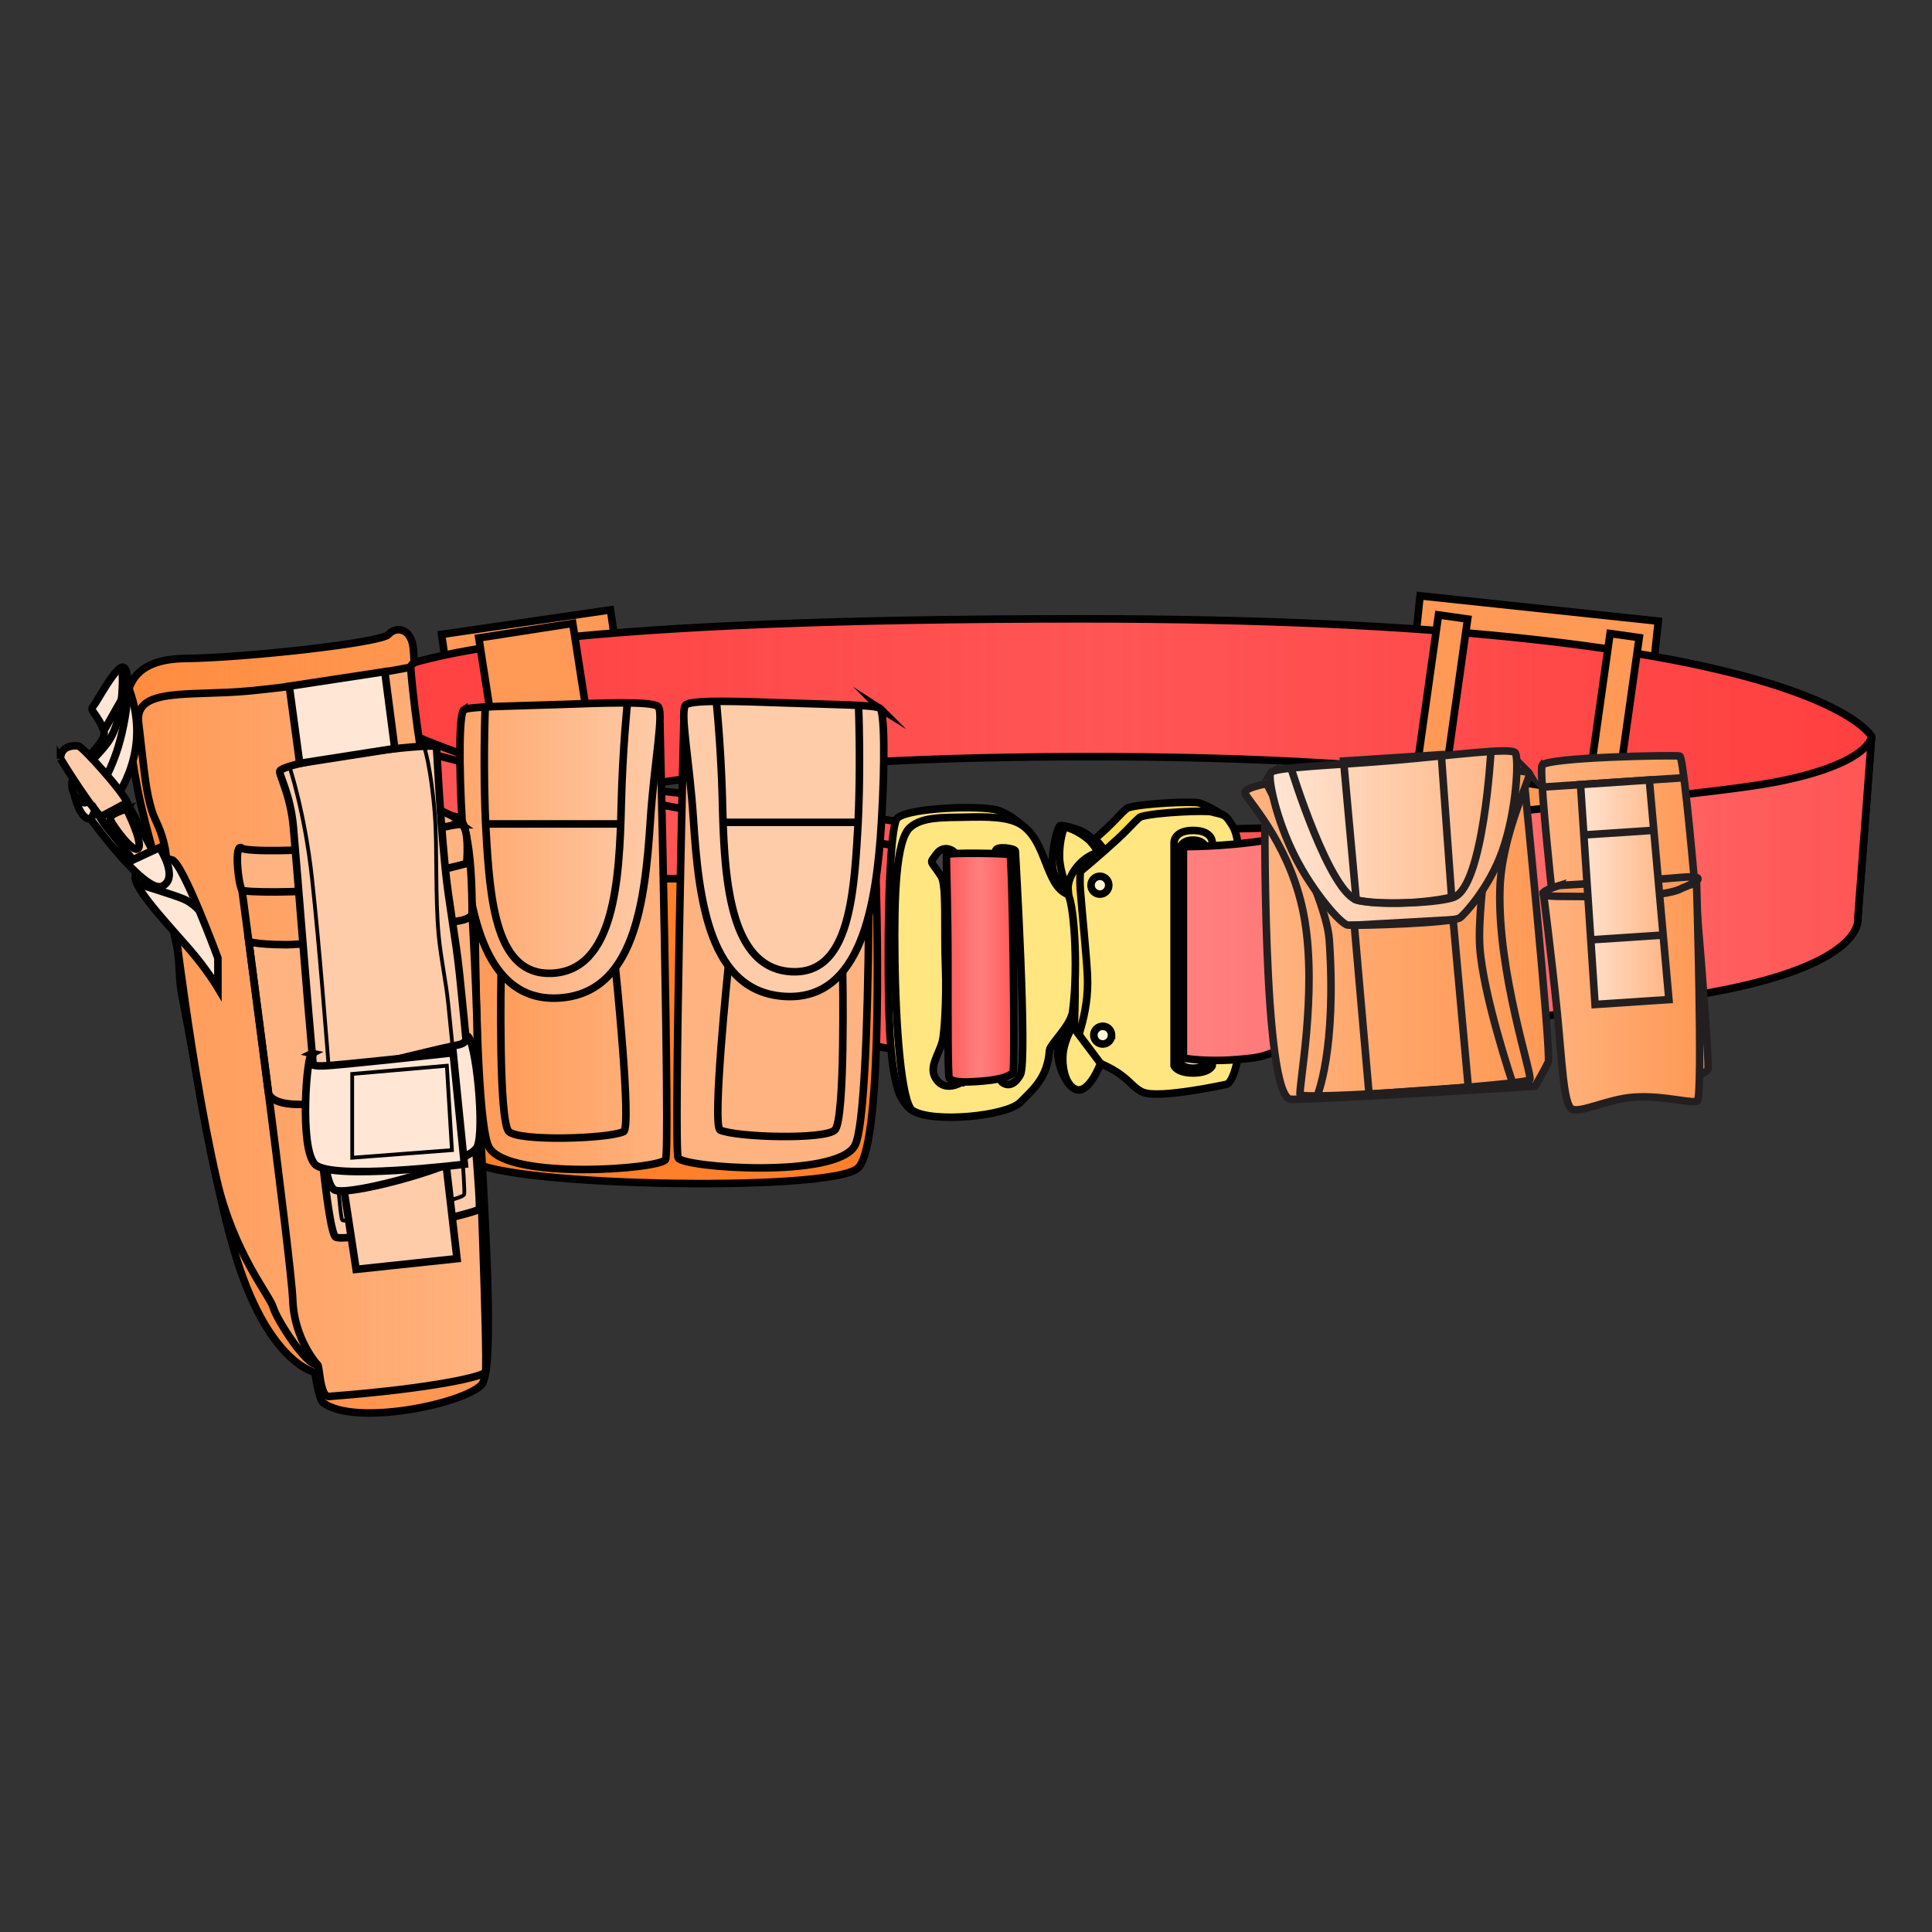 <svg xmlns="http://www.w3.org/2000/svg" xmlns:xlink="http://www.w3.org/1999/xlink" viewBox="0 0 256 256">
    <rect x="0" y="0" width="256" height="256" fill="#333333" stroke="none"/>
    <defs>
        <linearGradient id="innoGrad32">
            <stop offset="0" stop-color="#ff7f2a" stop-opacity="0"/>
            <stop offset="1" stop-color="#ff7f2a" stop-opacity=".502"/>
        </linearGradient>
        <linearGradient id="InnoGrad2">
            <stop offset="0" stop-color="#ff2a2a" stop-opacity="0"/>
            <stop offset="1" stop-color="#ff2a2a" stop-opacity=".502"/>
        </linearGradient>
        <linearGradient id="innoGrad1">
            <stop offset="0" stop-color="#ff2a2a" stop-opacity=".502"/>
            <stop offset=".5" stop-color="#ff2a2a" stop-opacity="0"/>
            <stop offset="1" stop-color="#ff2a2a" stop-opacity=".502"/>
        </linearGradient>
        <linearGradient id="linearGradient1550" x1="59.54" x2="81.807" y1="210.678" y2="210.678" gradientTransform="matrix(1.197 0 0 1.176 -8.993 -122.2)" gradientUnits="userSpaceOnUse" xlink:href="#innoGrad3"/>
        <linearGradient id="innoGrad3">
            <stop offset="0" stop-color="#ff7f2a" stop-opacity=".502"/>
            <stop offset="1" stop-color="#ff7f2a" stop-opacity="0"/>
        </linearGradient>
        <linearGradient id="linearGradient1573" x1="57.915" x2="81.057" y1="199.707" y2="199.707" gradientTransform="matrix(1.197 0 0 1.176 -8.993 -122.2)" gradientUnits="userSpaceOnUse" xlink:href="#innoGrad3"/>
        <linearGradient id="linearGradient1504" x1="16.189" x2="58.41" y1="206.483" y2="206.483" gradientTransform="translate(34.7 -80.771)" gradientUnits="userSpaceOnUse" xlink:href="#innoGrad3"/>
        <linearGradient id="linearGradient1527" x1="17.544" x2="58.139" y1="207.631" y2="207.631" gradientTransform="translate(34.7 -80.771)" gradientUnits="userSpaceOnUse" xlink:href="#innoGrad3"/>
        <linearGradient id="linearGradient1063" x1="46.402" x2="248.5" y1="101.878" y2="101.878" gradientUnits="userSpaceOnUse" xlink:href="#innoGrad1"/>
        <linearGradient id="linearGradient1088" x1="156.31" x2="248.499" y1="119.282" y2="119.282" gradientUnits="userSpaceOnUse" xlink:href="#InnoGrad2"/>
        <linearGradient id="linearGradient1111" x1="124.893" x2="134.842" y1="128.214" y2="128.214" gradientUnits="userSpaceOnUse" xlink:href="#innoGrad1"/>
        <linearGradient id="linearGradient1134" x1="167.783" x2="201.493" y1="111.05" y2="111.05" gradientUnits="userSpaceOnUse" xlink:href="#innoGrad32"/>
        <linearGradient id="linearGradient1165" x1="164.464" x2="203.256" y1="123.601" y2="123.601" gradientUnits="userSpaceOnUse" xlink:href="#innoGrad32"/>
        <linearGradient id="linearGradient1188" x1="167.098" x2="205.688" y1="124.35" y2="124.35" gradientUnits="userSpaceOnUse" xlink:href="#innoGrad32"/>
        <linearGradient id="linearGradient1211" x1="203.768" x2="226.838" y1="122.255" y2="122.255" gradientUnits="userSpaceOnUse" xlink:href="#innoGrad32"/>
        <linearGradient id="linearGradient1234" x1="203.961" x2="225.72" y1="132.098" y2="132.098" gradientUnits="userSpaceOnUse" xlink:href="#innoGrad32"/>
        <linearGradient id="linearGradient1257" x1="208.893" x2="221.684" y1="118.227" y2="118.227" gradientUnits="userSpaceOnUse" xlink:href="#innoGrad32"/>
    </defs>
    <g fill="#f95" stroke="#000" stroke-miterlimit="10">
        <path d="M188.169 78.949l31.564 3.355-3.098 29.144-31.564-3.356z"/>
        <path stroke-width="1" d="M58.51 84.063l22.38-3.254 4.217 29.003-22.38 3.255z"/>
    </g>
    <g>
        <path fill="#f55" stroke="#000" stroke-miterlimit="10" d="M201.34 107.044s-12.044 1.541-23.395 2.235c-10.763.673-20.87.467-21.136.944-.59.986 1.043 13.366 1.043 13.366l46.138-5.116z"/>
        <path fill="#fd5" stroke="#000" stroke-miterlimit="10" d="M141.446 114.292s2.783-2.31 4.992-4.339c1.554-1.457 2.658-2.802 3.067-2.929 1.978-.593 8.619-.865 9.391-.629 1.214.353 3.08 1.568 3.08 1.568s-15.362 33.944-16.88 32.882c-2.186-1.533-1.936-.967-2.503-1.961-.564-1 .071-5.184-.216-10.92-.15-2.929-.7-8.146-.932-11.222-.106-1.449.001-2.45.001-2.45z"/>
        <path fill="#ffe680" stroke="#000" stroke-miterlimit="10" d="M143.155 115.479s2.783-2.311 4.972-4.341c1.574-1.455 2.658-2.8 3.078-2.928 1.999-.59 8.606-.864 9.385-.627 1.209.353 1.709.205 2.388 1.329.712 1.127 1.687 1.456 1.821 18.053.146 16.584-2.282 16.712-2.282 16.712s-8.809 1.937-11.029 1.064c-1.191-.468-1.631-1.402-3.165-2.459-2.188-1.533-5.015-2.155-5.597-3.151-.566-1.001 1.646-4.244 1.361-9.98-.157-2.928-.702-8.144-.932-11.22-.108-1.452 0-2.452 0-2.452z"/>
        <path fill="none" stroke="#000" stroke-miterlimit="10" d="M145.481 111.579l.633.757-.718.431-.57-.856z"/>
        <path fill="#fd5" stroke="#000" stroke-linejoin="bevel" stroke-miterlimit="10" d="M140.445 109.419c.197-.106 2.428.272 3.692 1.204 1.084.797 1.259 2.145 1.259 2.145s-2.071.25-3.4 1.944c-1.351 1.688-.456 3.227-.456 3.227s-2.143-.959-2.093-3.797c.015-1.895.687-4.555.998-4.723z"/>
        <path fill="#ffe680" stroke="#000" stroke-linejoin="bevel" stroke-miterlimit="10" d="M141.098 109.665c.357-.199 2.614.91 3.493 1.947.802.931.891 1.356.891 1.356s-1.5.28-2.851 1.975c-1.329 1.697-1.091 2.995-1.091 2.995s-.797-1.467-1.091-3.625c-.245-1.878.32-4.476.649-4.648z"/>
        <path fill="#fd5" stroke="#000" stroke-miterlimit="10" d="M141.436 135.411s-1.003 1.626-1.244 3.419c-.254 1.999 1.021 5.085 2.439 5.539 1.705.533 2.509-4.023 2.509-4.023z"/>
        <path fill="#ffe680" stroke="#000" stroke-miterlimit="10" d="M142.131 135.989s-1.009 1.614-1.251 3.412c-.251 1.992.332 4.514 1.751 4.968 1.705.533 3.199-3.456 3.199-3.456z"/>
        <path fill="none" stroke="#000" stroke-miterlimit="10" d="M155.575 111.577s0-1.54 2.525-1.54c2.53 0 2.53 1.54 2.53 1.54v29.641s-.366.96-2.53.96c-2.161 0-2.525-.96-2.525-.96z"/>
        <path fill="none" stroke="#000" stroke-miterlimit="10" d="M156.251 112.767s0-1.449 1.818-1.449c1.824 0 1.824 1.449 1.824 1.449v27.868s-.279.902-1.824.902c-1.541 0-1.818-.902-1.818-.902z"/>
        <path fill="#f55" d="M248 97.59S239.9 82.004 143.321 82c-130.91-.005-90.547 16.448-90.547 16.448l-.742 23.309s-7.457-21.205 90.599-21.495c98.076-.291 103.545 21.363 103.545 21.363z"/>
        <path fill="url(#linearGradient1063)" stroke="#000" stroke-linejoin="round" stroke-miterlimit="10" d="M248 97.59S239.9 82.004 143.321 82c-130.91-.005-90.547 16.448-90.547 16.448l-.742 23.309s-7.457-21.205 90.599-21.495c98.076-.291 103.545 21.363 103.545 21.363z"/>
        <path fill="#f95" stroke="#000" stroke-miterlimit="10" stroke-width="1" d="M190.606 81.482l3.862.544-3.145 22.342-3.863-.544zM213.343 83.944l3.863.544-3.146 22.342-3.862-.544z"/>
        <path fill="#f95" stroke="#000" stroke-miterlimit="10" stroke-width="1" d="M63.444 84.526l12.447-1.928 3.927 25.348-12.447 1.929z"/>
        <path fill="#ff8080" d="M156.81 112.173v28.028s3.397.704 9.073 0c2.584-.326 3.652-1.343 5.767-1.866 2.476-.614 5.765-.695 5.765-.695s1.947-.404 5.959-.801c11.504-1.125 35.794-3.46 47.746-6.248 16.177-3.77 15.057-8.966 15.057-8.966L248 97.59s-.196 3.666-13.024 6.09c-8.834 1.657-35.18 3.816-52.216 5.554-7.759.788-12.98 1.784-14.85 2.084-6.018.956-11.1.855-11.1.855z"/>
        <path fill="url(#linearGradient1088)" stroke="#000" stroke-miterlimit="10" d="M156.81 112.173v28.028s3.397.704 9.073 0c2.584-.326 3.652-1.343 5.767-1.866 2.476-.614 5.765-.695 5.765-.695s1.947-.404 5.959-.801c11.504-1.125 35.794-3.46 47.746-6.248 16.177-3.77 15.057-8.966 15.057-8.966L248 97.59s-.196 3.666-13.024 6.09c-8.834 1.657-35.18 3.816-52.216 5.554-7.759.788-12.98 1.784-14.85 2.084-6.018.956-11.1.855-11.1.855z"/>
        <path fill="#f55" stroke="#000" stroke-miterlimit="10" d="M125.396 110.037s-8.903-1.738-18.694-2.993c-12.819-1.648-27.985-3.048-34.741-4.212-11.899-2.071-25.055-9.091-25.055-9.091v21.569l76.552 14z"/>
        <path fill="#f55" stroke="#000" stroke-miterlimit="10" d="M119.396 112.173s-15.703-2.3-39.778-7.098c-24.073-4.812-31.575-8.297-33.289-7.485-1.7.818-1.101 22.382 0 22.887 1.11.507 6.724 3.436 26.627 8.549 19.903 5.114 46.44 10.247 46.44 10.247z"/>
        <path fill="#fff6d5" stroke="#000" stroke-miterlimit="10" d="M146.916 117.291a1.18 1.18 0 0 1-1.172 1.184 1.177 1.177 0 0 1-1.173-1.184c0-.644.525-1.176 1.173-1.176.641 0 1.172.532 1.172 1.176zM147.285 137.163c0 .642-.514 1.172-1.171 1.172a1.18 1.18 0 0 1-1.175-1.172c0-.653.532-1.174 1.175-1.174.657 0 1.171.521 1.171 1.174z"/>
        <path fill="#ffe680" stroke="#000" stroke-miterlimit="10" d="M135.436 109.353s-1.938-1.804-3.688-2.105c-3.262-.554-12.32-.079-12.977 1.339-.735 1.649-1.082 10.011-1.066 18.537.013 6.769.128 13.624 1.281 17.287.433 1.353 1.315 2.422 1.931 2.735 4.38 2.241 14.519-37.793 14.519-37.793z"/>
        <path fill="#ffe680" stroke="#000" stroke-miterlimit="10" d="M120.591 109.642c1.589-1.416 4.326-1.305 7.204-1.364 3.092-.079 5.986-.07 7.641 1.075 3.255 2.226 3.103 7.938 5.973 9.122.819.329 1.539 9.381.723 15.539-.252 1.926-2.993 4.322-3.071 5.171-.26 3.579-2.078 5.078-3.887 6.897-1.82 1.808-11.588 2.776-14.257 1.065-1.454-.932-2.234-10.87-2.347-20.29-.107-7.984.135-15.541 2.021-17.215z"/>
        <path fill="#414042" stroke="#000" stroke-miterlimit="10" d="M131.919 112.767c0-.751 2.607-.354 2.62 0 .012.363 1.641 27.868.664 29.627-.956 1.758-2.005 1.391-2.484.956-.489-.424-.8-29.072-.8-30.583zM127.318 143.458s-2.021 1.232-3.205-.368c-1.178-1.605.212-3.149.752-5.079.24-.895.587-5.326.414-9.988-.196-5.117.172-10.732-.573-11.908-1.478-2.293-1.6-1.598-.593-2.985 1.012-1.386 2.777-.363 2.777.659.001 1.48.428 29.669.428 29.669z"/>
        <path fill="#ff8080" d="M125.396 113.259c.046-.323 8.122-.183 8.436-.025.313.168.726 28.73.377 28.944-.347.217-.987.823-3.954 1.063-2.971.259-4.142.101-4.478-.414-.175-.273-.175-7.518-.169-14.803.006-7.284-.242-14.598-.212-14.765z"/>
        <path fill="url(#linearGradient1111)" stroke="#000" stroke-miterlimit="10" d="M125.396 113.259c.046-.323 8.122-.183 8.436-.025.313.168.726 28.73.377 28.944-.347.217-.987.823-3.954 1.063-2.971.259-4.142.101-4.478-.414-.175-.273-.175-7.518-.169-14.803.006-7.284-.242-14.598-.212-14.765z"/>
        <path fill="#58595b" stroke="#000" stroke-miterlimit="10" d="M185.715 112.173l.462 22.271"/>
        <path fill="#6d6e71" stroke="#000" stroke-miterlimit="10" d="M200.003 111.579l.422 20.933"/>
    </g>
    <g>
        <path fill="#ff7f2a" stroke="#000" stroke-miterlimit="10" d="M60.945 116.434s.016 33.519 1.433 37.101c1.418 3.578 47.776 4.625 51.324 1.22 3.553-3.41 2.372-38.321 2.372-38.321z"/>
        <path fill="#ffb380" d="M87.452 96.242s1.351 56.096.743 57.389c-.607 1.296-20.856 2.788-23.386-1.593-2.53-4.373-1.83-55.797-1.83-55.797h24.473z"/>
        <path fill="url(#linearGradient1550)" stroke="#000" stroke-miterlimit="10" d="M87.452 96.242s1.351 56.096.743 57.389c-.607 1.296-20.856 2.788-23.386-1.593-2.53-4.373-1.83-55.797-1.83-55.797h24.473z"/>
        <path fill="none" stroke="#000" stroke-miterlimit="10" d="M66.397 128.974s-.374 19.687 1.044 20.979c1.417 1.295 13.028.964 15.185 0 1.117-.497-1.08-21.737-1.08-21.737z"/>
        <path fill="#fca" d="M61.468 94.052c.724-.457 6.461-.481 12.52-.695 5.82-.212 11.983-.442 13.121.192.992.552-.415 7.218-.937 15.224-.704 10.813-2.12 22.96-12.21 23.474-10.004.512-12.04-12.072-12.698-22.976-.494-8.234-.408-14.834.204-15.22z"/>
        <path fill="url(#linearGradient1573)" stroke="#000" stroke-miterlimit="10" d="M61.468 94.052c.724-.457 6.461-.481 12.52-.695 5.82-.212 11.983-.442 13.121.192.992.552-.415 7.218-.937 15.224-.704 10.813-2.12 22.96-12.21 23.474-10.004.512-12.04-12.072-12.698-22.976-.494-8.234-.408-14.834.204-15.22z"/>
        <path fill="none" stroke="#000" stroke-miterlimit="10" d="M64.294 93.681s-.342 8.518.11 16.486c.526 9.262 1.3 19.116 8.707 18.796 8.33-.36 8.969-12.362 9.212-22.376.174-7.242.81-13.45.81-13.45M64.351 109.174h17.897"/>
        <path fill="#ffb380" stroke="#000" stroke-miterlimit="10" d="M90.602 96.03s-1.35 56.1-.743 57.392c.606 1.297 20.856 2.785 23.39-1.589 2.528-4.379 1.828-55.803 1.828-55.803z"/>
        <path fill="none" stroke="#000" stroke-miterlimit="10" d="M111.659 128.763s.373 19.684-1.043 20.98c-1.421 1.292-13.032.964-15.187 0-1.116-.495 1.082-21.737 1.082-21.737z"/>
        <path fill="#fca" stroke="#000" stroke-miterlimit="10" d="M116.588 93.841c-.722-.454-6.463-.479-12.521-.697-5.817-.205-11.98-.438-13.12.197-.992.552.416 7.214.934 15.222.707 10.815 2.12 22.96 12.211 23.473 10.003.51 12.04-12.068 12.697-22.975.497-8.24.407-14.834-.201-15.22z"/>
        <path fill="none" stroke="#000" stroke-miterlimit="10" d="M113.761 93.472s.343 8.52-.111 16.483c-.527 9.263-1.302 19.119-8.705 18.801-8.333-.363-8.97-12.367-9.214-22.385a194.588 194.588 0 0 0-.812-13.446M113.702 108.963H95.807"/>
    </g>
    <g stroke-width=".86">
        <path fill="#f95" d="M16.74 93.09c.168-2.693 1.511-5.723 7.732-5.804 8.242-.11 26.056-2.106 26.982-3.196.927-1.095 3.025-.926 3.278 1.935.25 2.858-.056 1.377-.364 2.41-.06.203.829 13.174 2.693 18.053 1.255 3.285 4.516-.513 4.647 4.85.672 27.704 4.745 69.518 2.018 72.246-2.521 2.524-16.643 5.467-20.93 2.359-.63-.457-1.093-4.038-1.093-4.038s-6.407-1.242-10.757-16.314c-2.76-9.571-4.599-22.025-6.893-33.814-.393-2.017-.255-4.51-.673-6.472-1.72-8.108-4.105-15.135-5.21-20.926-1.24-6.482-1.461-10.79-1.43-11.29z"/>
        <path fill="url(#linearGradient1504)" stroke="#000" stroke-miterlimit="10" d="M51.394 89.365c.145-2.315 1.3-4.92 6.65-4.99 7.09-.094 22.414-1.81 23.21-2.746.798-.942 2.603-.796 2.82 1.663.216 2.457-.048 1.184-.313 2.072-.051.174.713 11.324 2.317 15.518 1.079 2.824 3.884-.441 3.997 4.17.578 23.814 4.082 59.757 1.736 62.102-2.17 2.17-14.316 4.7-18.004 2.028-.541-.393-.94-3.471-.94-3.471s-5.511-1.068-9.253-14.024c-2.375-8.227-3.956-18.932-5.93-29.066-.337-1.734-.22-3.877-.578-5.564-1.48-6.97-3.531-13.01-4.482-17.988-1.067-5.572-1.257-9.275-1.23-9.704z" transform="matrix(1.163 0 0 1.163 -43.007 -10.87)"/>
        <path fill="#ffb380" d="M54.368 88.435s-11.184 2.163-21.321 3.138c-7.782.751-15.258-.553-14.71 4.174.866 7.481.962 9.023 1.765 11.724.365 1.228 1.25 2.39 1.766 5.046.328 1.693 2.847 26.543 6.813 43.816 2.257 9.826 7.05 15.361 7.502 16.991.392 1.425 4.26 7.654 5.858 7.569.276-.013.292 4.297 1.51 4.2 14.124-1.09 20.537-2.692 20.734-3.237.199-.544-.199-12.59-.199-12.59s-.783-25.794-1.539-37.99c-.263-4.236.499-15.554-.91-20.91-.857-3.258-4.091-1.728-4.894-5.417-1.681-7.727-2.375-16.514-2.375-16.514z"/>
        <path fill="url(#linearGradient1527)" stroke="#000" stroke-miterlimit="10" d="M83.76 85.364s-9.62 1.859-18.34 2.697c-6.693.646-13.124-.475-12.653 3.588.746 6.43.828 7.756 1.519 10.078.314 1.056 1.075 2.054 1.519 4.338.282 1.455 2.449 22.816 5.86 37.664 1.942 8.447 6.065 13.205 6.454 14.606.337 1.225 3.664 6.579 5.039 6.506.237-.011.25 3.694 1.299 3.61 12.149-.937 17.665-2.314 17.835-2.782.17-.468-.171-10.822-.171-10.822s-.674-22.173-1.324-32.657c-.226-3.641.429-13.37-.783-17.975-.737-2.8-3.52-1.485-4.21-4.656-1.446-6.642-2.043-14.195-2.043-14.195z" transform="matrix(1.163 0 0 1.163 -43.007 -10.87)"/>
        <path fill="#ffb380" stroke="#000" stroke-miterlimit="10" d="M89.632 103.317c-.455-.341-6.188 1.427-12.511 2.314-5.741.803-12.122.736-12.57.359-.937-.795-.432 4.12 0 4.775.17.25 6.479.369 11.208-.22 7.402-.922 14.392-2.817 14.392-2.817s.349-3.761-.52-4.411zM65.326 116.6s.628.364 4.289.379c2.959.012 15.396-1.891 19.882-2.76 1.063-.207 1.277-.71 1.277-.71s.916 15.823.435 16.626c-.483.8-21.672 7.81-23.625 3.837z" transform="matrix(1.163 0 0 1.163 -43.007 -10.87)"/>
        <path fill="#fca" stroke="#000" stroke-miterlimit="10" d="M68.889 97.145c1.302-1.275 17.424-3.22 17.787-2.721.122.166.262 6.002 1.04 13.912.37 3.77 1.199 7.893 1.635 12.115 1.366 13.204 2.446 26.458 2.227 26.675-.433.438-14.591 3.767-16.326 3.188-1.35-.453-3.634-32.777-4.844-46.707-.34-3.928-1.803-6.183-1.52-6.462z" transform="matrix(1.163 0 0 1.163 -43.007 -10.87)"/>
        <path fill="none" stroke="#000" stroke-miterlimit="10" stroke-width=".43" d="M69.95 96.663s1.77 5.266 2.59 12.87c1.643 15.205 3.002 38.487 3.434 38.823.653.509 13.449-2.17 13.882-2.891.196-.322-.66-10.572-1.806-21.762-.264-2.582-.84-5.154-1.085-7.734-.414-4.344-.17-10.084-.432-13.594-.421-5.625-1.23-7.951-1.23-7.951" transform="matrix(1.163 0 0 1.163 -43.007 -10.87)"/>
        <path fill="none" stroke="#000" stroke-miterlimit="10" d="M64.552 110.766s5.63 42.21 5.786 46.7c.152 4.49 2.82 7.375 2.82 7.375" transform="matrix(1.163 0 0 1.163 -43.007 -10.87)"/>
        <path fill="#fca" stroke="#000" stroke-miterlimit="10" d="M41.421 225.295l1.445 9.469 11.495-1.22-1.242-10.708z" transform="matrix(1.163 0 0 1.163 -2.666 -104.833)"/>
        <path fill="#ffe6d5" stroke="#000" stroke-miterlimit="10" d="M90.219 127.387c-.248-.084.297.739-1.084 1.015-4 .802-12.645 3.217-13.883 2.896-1.663-.436-2.022 13.004-.072 13.66 1.952.653 15.269-3.004 16.167-4.936.896-1.932-.158-12.32-1.128-12.635z" transform="matrix(1.163 0 0 1.163 -43.007 -10.87)"/>
        <path fill="#ffe6d5" stroke="#000" stroke-miterlimit="10" d="M72.54 129.356c.617.132-1.553 1.504 1.195 1.434 1.885-.05 14.87-1.497 14.873-1.497l1.278 12.703s-15.21 1.878-17.02 0c-1.806-1.878-.94-12.77-.325-12.64z" transform="matrix(1.163 0 0 1.163 -43.007 -10.87)"/>
        <path fill="none" stroke="#000" stroke-miterlimit="10" stroke-width=".43" d="M42.42 222.044l11.363-.868-.579-9.615-10.784.938z" transform="matrix(1.163 0 0 1.163 -2.666 -104.833)"/>
        <path fill="#ffe6d5" stroke="#000" stroke-miterlimit="10" d="M46.133 166.665l1.141 8.754-10.835 1.692-1.189-8.789z" transform="matrix(1.163 0 0 1.163 -2.666 -104.833)"/>
        <path fill="#ffe6d5" stroke="#000" stroke-miterlimit="10" d="M56.6 107.33c1.229.397 5.206 11.17 5.206 11.17v3.4s-1.258-2.117-3.254-4.411c-3.042-3.498-7.147-7.793-5.98-8.67 1.93-1.453 2.8-1.89 4.028-1.49z" transform="matrix(1.163 0 0 1.163 -43.007 -10.87)"/>
        <path fill="#ffe6d5" stroke="#000" stroke-miterlimit="10" d="M52.572 110.018s4.295 1.313 5.33 1.758c1.037.445 1.77 1.306 1.77 1.306M45.2 98.538s.377 3.313 1.66 4.035c1.285.725 4.764-3.005 5.547-7.86.785-4.852-1.47-8.457-1.47-8.457l-1.286 8.214z" transform="matrix(1.163 0 0 1.163 -43.007 -10.87)"/>
        <path fill="#ffe6d5" stroke="#000" stroke-miterlimit="10" stroke-width=".43" d="M45.973 99.067c.36.355 1.984-.771 2.833-2.182.849-1.413.926-3.11.926-3.11s-.833 1.339-1.92 2.678c-.927 1.143-2.172 2.29-1.84 2.614z" transform="matrix(1.163 0 0 1.163 -43.007 -10.87)"/>
        <path fill="#ffe6d5" stroke="#000" stroke-miterlimit="10" d="M47.562 89.868c.412-.46 2.412-4.311 3.326-4.504 1.045-.223.835 4.86-.434 9.06-.96 3.176-3.084 7.036-4.121 6.29-3.831-2.748 3.139-6.215 2.473-8.096-.664-1.88-1.653-2.285-1.244-2.75zM48.806 92.618l2.664-4.701" transform="matrix(1.163 0 0 1.163 -43.007 -10.87)"/>
        <path fill="none" stroke="#000" stroke-miterlimit="10" d="M50.889 85.364s.503 5.753-1.736 8.708c-1.381 1.822-3.791 3.883-3.791 3.883" transform="matrix(1.163 0 0 1.163 -43.007 -10.87)"/>
        <path fill="#fca" stroke="#000" stroke-miterlimit="10" d="M43.876 95.797c0-1.516 1.55-1.535 2.04-1.454.49.08 5.198 5.33 5.554 6.466.358 1.134-1.652 2.067-2.583 1.855-.932-.214-5.011-6.867-5.011-6.867z" transform="matrix(1.163 0 0 1.163 -43.007 -10.87)"/>
        <path fill="#fca" stroke="#000" stroke-miterlimit="10" d="M13.666 183.246l3.103-1.666 2.914 5.469-2.266 1.052z" transform="matrix(1.163 0 0 1.163 -2.666 -104.833)"/>
        <path fill="#ffe6d5" stroke="#000" stroke-miterlimit="10" d="M48.887 103.274l3.23 4.056 3.038-1.41s2.268 3.447.316 4.386c-1.952.939-8.125-7.61-8.125-7.61l.48-1.052z" transform="matrix(1.163 0 0 1.163 -43.007 -10.87)"/>
        <path fill="#fca" stroke="#000" stroke-miterlimit="10" d="M51.39 101.525s1.905 3.778 1.353 4.483c-.553.708-3.058-2.768-3.215-3.344-.157-.576 1.863-1.14 1.863-1.14z" transform="matrix(1.163 0 0 1.163 -43.007 -10.87)"/>
    </g>
    <g>
        <path fill="#ffb380" d="M167.609 105.874s-.395 39.729 3.46 39.792c3.852.061 32.335-1.731 32.335-1.731s1.311-2.26 1.748-3.203c.438-.942-3.227-37.662-3.227-37.662z"/>
        <path fill="url(#linearGradient1188)" stroke="#231f20" stroke-miterlimit="10" d="M167.609 105.874s-.395 39.729 3.46 39.792c3.852.061 32.335-1.731 32.335-1.731s1.311-2.26 1.748-3.203c.438-.942-3.227-37.662-3.227-37.662z"/>
        <path fill="#ffb380" d="M202.641 102.451c.286.483-3.683 8.062-3.893 15.372-.324 11.136 4.33 24.587 3.967 25.247-.367.656-30.176 2.741-30.437 1.986-.26-.755 2.278-13.315.589-23.225-1.59-9.365-7.129-15.313-7.864-16.63-1.512-2.712 36.926-3.969 37.638-2.75z"/>
        <path fill="url(#linearGradient1165)" stroke="#231f20" stroke-miterlimit="10" d="M202.641 102.451c.286.483-3.683 8.062-3.893 15.372-.324 11.136 4.33 24.587 3.967 25.247-.367.656-30.176 2.741-30.437 1.986-.26-.755 2.278-13.315.589-23.225-1.59-9.365-7.129-15.313-7.864-16.63-1.512-2.712 36.926-3.969 37.638-2.75z"/>
        <path fill="none" stroke="#231f20" stroke-miterlimit="10" d="M167.841 103.839s7.902 14.933 8.294 20.673c1.004 14.605-1.608 20.707-1.608 20.707M198.541 102.868s-2.878 16.139-2.461 22.575c.421 6.438 4.344 18.044 4.344 18.044"/>
        <path fill="#ffe6d5" d="M168.365 102.381c-.41.729.737 6.179 3.182 11.034 2.442 4.856 6.181 9.117 7.062 9.165 1.763.096 13.758-.266 14.833-.969.509-.332 3.875-3.931 5.609-8.798 1.935-5.437 2.206-12.219 1.749-13.042-.438-.78-8.35.327-16.248.991-7.892.664-15.777.89-16.187 1.619z"/>
        <path fill="url(#linearGradient1134)" stroke="#231f20" stroke-miterlimit="10" d="M168.365 102.381c-.41.729.737 6.179 3.182 11.034 2.442 4.856 6.181 9.117 7.062 9.165 1.763.096 13.758-.266 14.833-.969.509-.332 3.875-3.931 5.609-8.798 1.935-5.437 2.206-12.219 1.749-13.042-.438-.78-8.35.327-16.248.991-7.892.664-15.777.89-16.187 1.619z"/>
        <path fill="none" stroke="#231f20" stroke-miterlimit="10" d="M171.067 101.776s5.178 16.882 8.946 17.551c3.767.666 11.006.253 12.687-.463 3.897-1.659 4.854-19.298 4.854-19.298"/>
        <path fill="none" stroke="#231f20" stroke-miterlimit="10" d="M178.031 100.841l1.675 18.395s1.562.547 5.844.425c4.283-.124 6.798-.786 6.798-.786l-1.37-18.878zM179.451 122.596l13.092-.735 2.014 22.198-13.148.931z"/>
    </g>
    <g>
        <path fill="#ffb380" d="M204.339 101.393c.712-1.053 17.446-1.379 18.238-1.208.795.171 3.957 39.503 3.749 41.421-.209 1.909-17.804 2.74-17.804 2.74s-4.895-41.901-4.183-42.953z"/>
        <path fill="url(#linearGradient1211)" stroke="#231f20" stroke-miterlimit="10" d="M204.339 101.393c.712-1.053 17.446-1.379 18.238-1.208.795.171 3.957 39.503 3.749 41.421-.209 1.909-17.804 2.74-17.804 2.74s-4.895-41.901-4.183-42.953z"/>
        <path fill="#ffb380" d="M224.808 117.16s.837 27.614.124 28.668c-.391.574-4.31-.732-8.442-.446-3.45.238-7.132 2.189-8.238 1.552-1.087-.625-1.294-6.583-1.909-12.72-.773-7.65-1.818-15.711-1.818-15.711z"/>
        <path fill="url(#linearGradient1234)" stroke="#231f20" stroke-miterlimit="10" d="M224.808 117.16s.837 27.614.124 28.668c-.391.574-4.31-.732-8.442-.446-3.45.238-7.132 2.189-8.238 1.552-1.087-.625-1.294-6.583-1.909-12.72-.773-7.65-1.818-15.711-1.818-15.711z"/>
        <path fill="#f95" stroke="#231f20" stroke-miterlimit="10" d="M206.624 117.326s-4.934 1.444.093 1.447c5.028 0 13.541.331 16.128-1.069 0 0 4.905-1.887-.094-1.445-4.999.442-16.127 1.067-16.127 1.067z"/>
        <path fill="none" stroke="#231f20" stroke-miterlimit="10" d="M204.357 104.296l18.772-1.244"/>
        <path fill="#ffe6d5" d="M218.543 103.354l-9.118.606 1.929 29.139 9.786-.649z"/>
        <path fill="url(#linearGradient1257)" stroke="#231f20" stroke-miterlimit="10" d="M209.425 103.96l1.929 29.139 9.786-.649-2.597-29.096z"/>
        <path fill="none" stroke="#231f20" stroke-miterlimit="10" d="M210.785 124.534l9.595-.635M209.865 110.633l9.272-.615"/>
    </g>
</svg>
